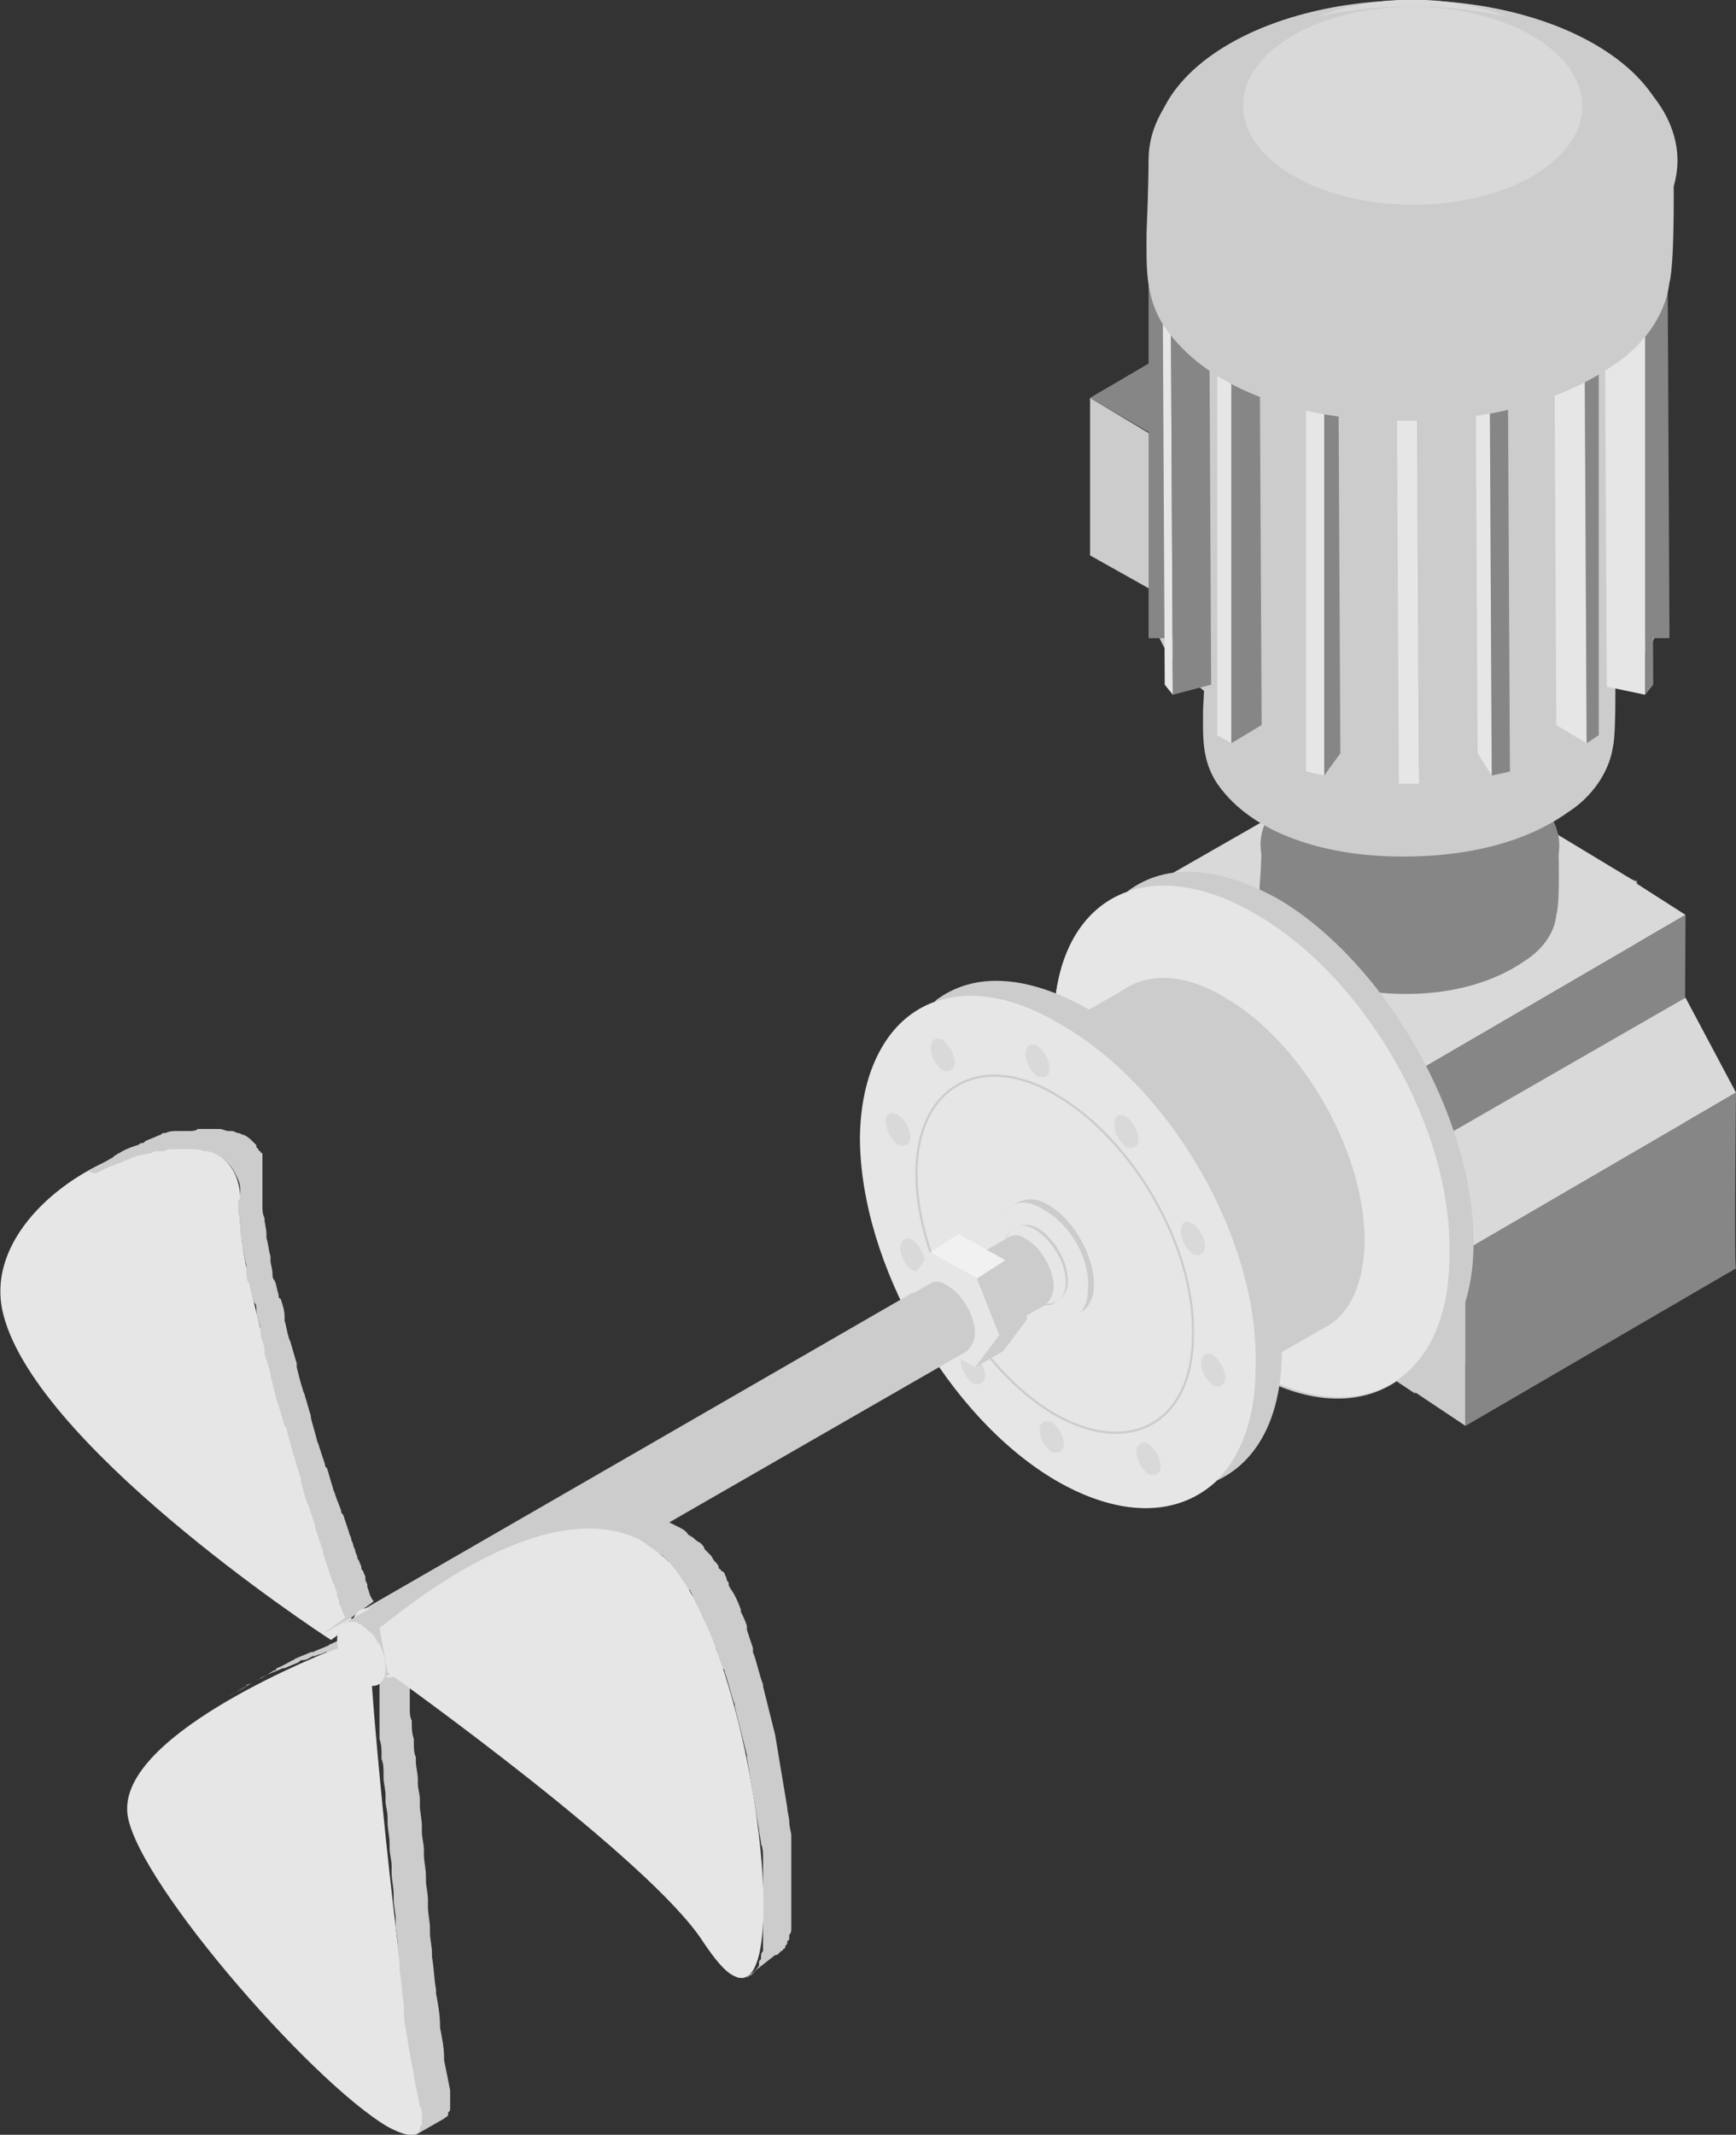 <?xml version="1.0" encoding="utf-8"?>
<!-- Generator: Adobe Illustrator 23.0.3, SVG Export Plug-In . SVG Version: 6.00 Build 0)  -->
<svg version="1.1" xmlns="http://www.w3.org/2000/svg" xmlns:xlink="http://www.w3.org/1999/xlink" x="0px" y="0px"
	 viewBox="0 0 86 105.7" style="enable-background:new 0 0 86 105.7;" xml:space="preserve">
<rect x="0" y="0" width="86" height="105.7" fill="#333333" stroke="none"/>
<style type="text/css">
	.st0{fill:#FFFFFF;}
	.st1{fill:none;stroke:#808080;stroke-width:0.106;stroke-miterlimit:10;}
	.st2{enable-background:new    ;}
	.st3{fill:#E7E6E6;}
	.st4{fill:#CDCCCC;}
	.st5{fill:#751518;}
	.st6{fill:#BD1622;}
	.st7{fill:#CC5261;}
	.st8{fill:#5C637D;}
	.st9{fill:#50566C;}
	.st10{fill:none;stroke:#CDCCCC;stroke-width:0.111;stroke-miterlimit:10;}
	.st11{fill:#D9D9D9;}
	.st12{fill:#F2F1F1;}
	.st13{fill:#006E32;}
	.st14{fill:#31AA59;}
	.st15{fill:#6ABA82;}
	.st16{fill:#868686;}
	.st17{fill:#3458A3;}
	.st18{fill:#9FABD8;}
	.st19{fill:#BFC9E8;}
</style>
<g id="Capa_2">
</g>
<g id="Capa_1">
	<g>
		<g class="st2">
			<g>
				<path class="st3" d="M16.7,81.6c-0.5,0.2-10.5,4.1-10.4,8c0,3,9,13.4,12.9,15.7c1.3,0.7,2,0.6,1.7-1c-1.4-7.4-2.5-20.6-2.5-21.3
					L16.7,81.6z"/>
			</g>
			<g>
				<path class="st4" d="M16.5,81.7c-0.1,0-0.2,0.1-0.3,0.1c0,0-0.1,0-0.1,0c-0.1,0.1-0.3,0.1-0.5,0.2c0,0,0,0-0.1,0
					c-0.2,0.1-0.3,0.2-0.5,0.2c-0.1,0-0.1,0-0.2,0.1c-0.2,0.1-0.5,0.2-0.7,0.3c0,0-0.1,0-0.1,0c-0.2,0.1-0.5,0.2-0.7,0.3
					c-0.1,0-0.1,0.1-0.2,0.1c-0.3,0.1-0.5,0.3-0.8,0.4c0,0-0.1,0-0.1,0.1c-0.3,0.2-0.6,0.3-0.9,0.5l1.4-0.8c0.1-0.1,0.3-0.1,0.4-0.2
					c0.2-0.1,0.3-0.2,0.5-0.3c0,0,0.1,0,0.1-0.1c0.3-0.1,0.6-0.3,0.8-0.4c0.1,0,0.1-0.1,0.2-0.1c0.2-0.1,0.5-0.2,0.7-0.3
					c0,0,0.1,0,0.1,0c0.2-0.1,0.5-0.2,0.7-0.3c0.1,0,0.1-0.1,0.2-0.1c0.2-0.1,0.4-0.2,0.5-0.2c0,0,0,0,0.1,0
					c0.1-0.1,0.3-0.1,0.4-0.2c0,0,0.1,0,0.1,0c0,0,0.1,0,0.1,0c0.1-0.1,0.2-0.1,0.3-0.1c0,0,0,0,0.1,0c0.1,0,0.1-0.1,0.2-0.1
					l-1.4,0.8C16.7,81.6,16.6,81.7,16.5,81.7C16.5,81.7,16.5,81.7,16.5,81.7z"/>
				<path class="st4" d="M19.7,96.3c0-0.4-0.1-0.7-0.1-1.1c0-0.1,0-0.2,0-0.2c0-0.3-0.1-0.6-0.1-1c0-0.1,0-0.1,0-0.2
					c0-0.4-0.1-0.7-0.1-1.1c0-0.1,0-0.2,0-0.3c0-0.3-0.1-0.6-0.1-0.9c0-0.1,0-0.1,0-0.2c0-0.4-0.1-0.7-0.1-1.1c0-0.1,0-0.1,0-0.2
					c0-0.3-0.1-0.6-0.1-0.8c0-0.1,0-0.2,0-0.3c0-0.3-0.1-0.6-0.1-0.9c0-0.1,0-0.2,0-0.2c0-0.2,0-0.5-0.1-0.7c0-0.1,0-0.1,0-0.2
					c0-0.3,0-0.5-0.1-0.8c0-0.1,0-0.1,0-0.2c0-0.2,0-0.4,0-0.5c0-0.1,0-0.1,0-0.2c0-0.2,0-0.4,0-0.6c0,0,0-0.1,0-0.1
					c0-0.1,0-0.3,0-0.4c0-0.1,0-0.2,0-0.2c0,0,0-0.1,0-0.1c0-0.1,0-0.2,0-0.3c0-0.1,0-0.2,0-0.2c0,0,0,0,0,0c0-0.1,0-0.1,0-0.1
					l1.4-0.8c0,0,0,0.1,0,0.1c0,0,0,0,0,0c0,0.2,0,0.4,0.1,0.7c0,0,0,0.1,0,0.1c0,0.1,0,0.3,0,0.4c0,0,0,0.1,0,0.1
					c0,0.2,0,0.4,0,0.6c0,0.1,0,0.1,0,0.2c0,0.2,0,0.4,0.1,0.6c0,0,0,0.1,0,0.1c0,0.3,0,0.5,0.1,0.8c0,0.1,0,0.2,0,0.2
					c0,0.2,0,0.5,0.1,0.7c0,0.1,0,0.1,0,0.2c0,0.3,0.1,0.6,0.1,0.9c0,0.1,0,0.1,0,0.2c0,0.3,0.1,0.5,0.1,0.8c0,0.1,0,0.2,0,0.3
					c0,0.3,0.1,0.7,0.1,1c0,0.1,0,0.2,0,0.3c0,0.3,0.1,0.6,0.1,0.9c0,0.1,0,0.1,0,0.2c0,0.4,0.1,0.7,0.1,1.1c0,0.1,0,0.1,0,0.2
					c0,0.3,0.1,0.6,0.1,1c0,0.1,0,0.2,0,0.3c0,0.4,0.1,0.7,0.1,1.1c0,0.1,0,0.1,0,0.2c0,0.3,0.1,0.7,0.1,1c0,0.1,0,0.1,0,0.2
					c0.1,0.5,0.1,1.1,0.2,1.6c0,0.1,0,0.1,0,0.2c0.1,0.5,0.2,1.1,0.2,1.6c0,0,0,0.1,0,0.1c0.1,0.5,0.2,1,0.2,1.5c0,0,0,0.1,0,0.1
					c0.1,0.5,0.2,1,0.3,1.5c0,0.1,0,0.2,0,0.3c0,0,0,0.1,0,0.1c0,0.1,0,0.1,0,0.2c0,0.1,0,0.2,0,0.2c0,0,0,0.1,0,0.1
					c0,0.1,0,0.1-0.1,0.2c0,0,0,0.1,0,0.1c0,0.1-0.1,0.1-0.2,0.2l-1.4,0.8c0.1,0,0.1-0.1,0.2-0.2c0,0,0-0.1,0-0.1
					c0-0.1,0-0.1,0.1-0.2c0,0,0-0.1,0-0.1c0-0.1,0-0.1,0-0.2c0-0.1,0-0.1,0-0.2c0-0.1,0-0.3-0.1-0.4c-0.1-0.5-0.2-1-0.3-1.5
					c0,0,0,0,0-0.1c-0.1-0.5-0.2-1-0.3-1.6c0,0,0-0.1,0-0.1c-0.1-0.5-0.2-1-0.2-1.6c0-0.1,0-0.1,0-0.2c-0.1-0.5-0.1-1.1-0.2-1.6
					c0,0,0-0.1,0-0.1c0-0.1,0-0.1,0-0.2c0-0.3-0.1-0.6-0.1-0.9C19.7,96.5,19.7,96.4,19.7,96.3z"/>
			</g>
			<g>
				<polygon class="st4" points="18.4,83 19.8,82.2 18.1,80.8 16.7,81.6 				"/>
			</g>
		</g>
		<g>
			<g class="st2">
				<g>
					<path class="st3" d="M10.7,57.1c-3.2-1.9-11.6,2.5-10.6,7.7c1.3,6.5,15.5,15.9,16.3,16.4l1.1-0.8c-0.3-0.8-5.9-16.7-5.6-20.5
						C12,58.4,11.5,57.6,10.7,57.1z"/>
				</g>
				<path class="st4" d="M11.9,58.9c0-0.3-0.1-0.5-0.2-0.7c0,0,0,0,0,0c-0.1-0.2-0.2-0.4-0.4-0.6c0,0,0,0,0,0
					c-0.2-0.2-0.3-0.3-0.5-0.4c-0.2-0.1-0.4-0.2-0.6-0.2c0,0-0.1,0-0.1,0c-0.2-0.1-0.4-0.1-0.6-0.1c-0.1,0-0.1,0-0.2,0
					c-0.2,0-0.4,0-0.5,0c-0.1,0-0.1,0-0.2,0c-0.2,0-0.3,0-0.5,0.1c-0.1,0-0.2,0-0.3,0c-0.1,0-0.2,0-0.3,0.1c-0.2,0-0.4,0.1-0.6,0.1
					c-0.1,0-0.2,0.1-0.3,0.1c-0.2,0.1-0.5,0.2-0.7,0.3c-0.1,0-0.2,0.1-0.3,0.1c-0.3,0.1-0.6,0.3-0.9,0.4C4.4,58,4.3,58,4.2,58.1
					l1.4-0.8c0,0,0.1-0.1,0.1-0.1c0.1,0,0.1-0.1,0.2-0.1c0.3-0.2,0.6-0.3,0.9-0.4c0.1,0,0.1-0.1,0.2-0.1c0.1,0,0.1,0,0.2-0.1
					c0.2-0.1,0.5-0.2,0.7-0.3c0.1,0,0.1-0.1,0.2-0.1c0,0,0.1,0,0.1,0c0.2-0.1,0.4-0.1,0.6-0.1C8.8,56,8.9,56,9,56c0,0,0,0,0.1,0
					c0.1,0,0.2,0,0.3,0c0.1,0,0.3,0,0.4-0.1c0,0,0.1,0,0.1,0c0.1,0,0.1,0,0.2,0c0.1,0,0.2,0,0.3,0c0.1,0,0.1,0,0.2,0
					c0.1,0,0.1,0,0.2,0c0,0,0.1,0,0.1,0c0.1,0,0.3,0.1,0.4,0.1c0,0,0,0,0.1,0c0,0,0.1,0,0.1,0c0.1,0,0.2,0.1,0.3,0.1
					c0.1,0,0.2,0.1,0.3,0.1c0.2,0.1,0.3,0.2,0.5,0.4c0,0,0,0,0.1,0.1c0,0,0,0,0,0c0,0,0,0,0,0.1c0,0,0.1,0.1,0.1,0.1
					c0,0,0,0.1,0.1,0.1c0,0,0,0.1,0.1,0.1c0,0,0,0.1,0,0.1c0,0,0,0.1,0,0.1c0,0,0,0.1,0,0.1c0,0,0,0,0,0c0,0,0,0,0,0
					c0,0,0,0.1,0,0.1c0,0,0,0.1,0,0.1c0,0,0,0.1,0,0.1c0,0,0,0.1,0,0.1c0,0.1,0,0.1,0,0.2c0,0,0,0.1,0,0.1c0,0,0,0,0,0
					c0,0,0,0.1,0,0.1c0,0.2,0,0.5,0,0.8c0,0.2,0,0.3,0,0.5c0,0,0,0.1,0,0.2c0,0.2,0,0.4,0.1,0.6c0,0,0,0,0,0c0,0.3,0.1,0.5,0.1,0.8
					c0,0.1,0,0.1,0,0.2c0.1,0.3,0.1,0.6,0.2,0.9c0,0.1,0,0.1,0,0.2c0,0.2,0.1,0.4,0.1,0.7c0,0.1,0,0.2,0.1,0.3
					c0.1,0.2,0.1,0.4,0.2,0.7c0,0.1,0,0.2,0.1,0.2c0.1,0.3,0.2,0.6,0.2,0.9c0,0.1,0,0.1,0,0.2c0.1,0.3,0.1,0.5,0.2,0.8
					c0,0.1,0.1,0.2,0.1,0.3c0.1,0.3,0.2,0.7,0.3,1c0,0.1,0,0.1,0,0.2c0.1,0.4,0.2,0.8,0.3,1.1c0,0.1,0.1,0.2,0.1,0.3
					c0.1,0.3,0.2,0.7,0.3,1c0,0,0,0.1,0,0.1c0.1,0.4,0.2,0.7,0.3,1.1c0,0.1,0.1,0.2,0.1,0.3c0.1,0.3,0.2,0.6,0.3,0.9
					c0,0.1,0,0.1,0.1,0.2c0.1,0.3,0.2,0.7,0.3,1c0,0.1,0.1,0.2,0.1,0.3c0.1,0.3,0.2,0.5,0.3,0.8c0,0.1,0,0.1,0.1,0.2
					c0.1,0.3,0.2,0.6,0.3,0.9c0,0.1,0.1,0.2,0.1,0.3c0,0.1,0.1,0.2,0.1,0.3c0,0.1,0.1,0.2,0.1,0.3c0,0.1,0.1,0.2,0.1,0.3
					c0,0.1,0.1,0.2,0.1,0.2c0,0.1,0.1,0.2,0.1,0.3c0,0.1,0,0.1,0.1,0.2c0,0.1,0.1,0.2,0.1,0.3c0,0,0,0.1,0,0.1
					c0,0.1,0.1,0.2,0.1,0.3c0,0,0,0.1,0,0.1c0.1,0.2,0.1,0.4,0.2,0.5c0,0.1,0.1,0.1,0.1,0.2l-1.1,0.8l-1.4,0.8l1.1-0.8
					c0,0,0-0.1-0.1-0.2c0-0.1-0.1-0.3-0.2-0.5c0,0,0-0.1,0-0.1c0-0.1-0.1-0.2-0.1-0.3c0,0,0-0.1,0-0.1c0-0.1-0.1-0.2-0.1-0.3
					c0-0.1,0-0.1-0.1-0.2c0-0.1-0.1-0.2-0.1-0.3c0-0.1-0.1-0.2-0.1-0.3c0-0.1-0.1-0.2-0.1-0.3c0-0.1-0.1-0.2-0.1-0.3
					c0-0.1-0.1-0.2-0.1-0.4c0-0.1,0-0.1-0.1-0.2c0,0,0-0.1,0-0.1c-0.1-0.3-0.2-0.6-0.3-0.9c0,0,0-0.1,0-0.1
					c-0.1-0.3-0.2-0.6-0.3-0.9c0-0.1-0.1-0.2-0.1-0.2c-0.1-0.3-0.2-0.7-0.3-1.1c0,0,0-0.1,0-0.1c-0.1-0.3-0.2-0.6-0.3-1
					c0-0.1-0.1-0.2-0.1-0.3c-0.1-0.4-0.2-0.7-0.3-1.1c0-0.1,0-0.1-0.1-0.2c-0.1-0.3-0.2-0.7-0.3-1c0-0.1-0.1-0.2-0.1-0.3
					c-0.1-0.4-0.2-0.8-0.3-1.2c0,0,0-0.1,0-0.1c-0.1-0.3-0.2-0.7-0.3-1c0-0.1,0-0.1,0-0.2c0,0,0-0.1,0-0.1c-0.1-0.3-0.2-0.5-0.2-0.8
					c0-0.1,0-0.1,0-0.2c-0.1-0.3-0.2-0.6-0.2-0.9c0-0.1,0-0.2-0.1-0.3c-0.1-0.2-0.1-0.4-0.2-0.7c0-0.1,0-0.2-0.1-0.3
					c-0.1-0.2-0.1-0.4-0.1-0.7c0-0.1,0-0.1,0-0.2c0,0,0,0,0,0c-0.1-0.3-0.1-0.6-0.2-0.9c0-0.1,0-0.1,0-0.2c-0.1-0.3-0.1-0.6-0.1-0.8
					c0,0,0,0,0,0c0,0,0,0,0,0c0-0.2,0-0.4-0.1-0.6c0-0.1,0-0.1,0-0.2c0-0.2,0-0.4,0-0.5C11.9,59.5,11.9,59.2,11.9,58.9
					C11.9,58.9,11.9,58.9,11.9,58.9z"/>
			</g>
		</g>
		<g>
			<path class="st16" d="M66.8,68.9V52l0.1-1.1l12.9-7.5l1.3,0.2c0,0-0.1,16.9,0,16.9L66.8,68.9"/>
			<polygon class="st4" points="54.9,61.7 54.9,45 66.8,52 66.8,68.9 			"/>
			<polygon class="st11" points="66.7,52 55,45 69.5,36.7 81.1,43.7 			"/>
		</g>
		<g>
			<g>
				<polygon class="st4" points="67.4,67.2 67.4,51.5 70.1,53.1 70.1,69 				"/>
				<polygon class="st11" points="70.1,53.1 67.4,51.5 81,43.7 83.5,45.3 				"/>
				<path class="st16" d="M70.1,69V53.1l13.4-7.8c0,0-0.1,15.8,0,15.8L70.1,69"/>
			</g>
			<g>
				<polygon class="st4" points="69.9,68.8 69.9,56.7 72.6,61.9 72.6,70.6 				"/>
				<polygon class="st11" points="72.6,61.9 70.1,57.1 83.5,49.4 86,54.1 				"/>
				<path class="st16" d="M72.6,70.6v-8.7L86,54.1c0,0-0.1,8.7,0,8.7"/>
			</g>
		</g>
		<g>
			<path class="st16" d="M62.5,41.8c0,0,0,0.8-0.1,2.1c0,1-0.1,1.8,0.5,2.7c1.3,1.9,4,2.5,6.1,2.6c2.2,0.1,4.6-0.3,6.5-1.6
				c0.8-0.5,1.5-1.3,1.6-2.3c0.2-0.6,0.1-3.4,0.1-3.4L62.5,41.8z"/>
			<g>
				<g>
					
						<ellipse transform="matrix(2.835001e-03 -1 1 2.835001e-03 27.847 111.619)" class="st16" cx="69.9" cy="41.8" rx="4.3" ry="7.4"/>
				</g>
			</g>
		</g>
		<g>
			<g>
				<g>
					<polygon class="st11" points="61,28.1 58,29.8 58,22.1 61,20.5 					"/>
					<polygon class="st4" points="58.1,29.8 54,27.5 54,19.7 58,22.1 					"/>
				</g>
				<polygon class="st16" points="58.1,22.1 61.1,20.4 56.9,18 54,19.7 				"/>
			</g>
			<g>
				<g>
					<path class="st4" d="M59.7,32.3c0,0,0,1.1-0.1,2.8c0,1.3-0.1,2.5,0.7,3.7c1.8,2.6,5.5,3.5,8.5,3.6c3,0.1,6.4-0.4,8.9-2.2
						c1.1-0.7,2-1.9,2.2-3.2c0.2-0.8,0.1-4.7,0.1-4.7L59.7,32.3z"/>
					<g>
						
							<ellipse transform="matrix(2.835001e-03 -1 1 2.835001e-03 37.427 102.253)" class="st4" cx="70" cy="32.4" rx="5.9" ry="10.3"/>
					</g>
				</g>
				<path class="st4" d="M82.7,11.8c-1.1,3.2-6.1,4.4-9.6,5c-4.2,0.7-7.7,1.2-11-1.6c-3.9-3.3-5-1.4-5-3.9c0,3.6,0,14.3-0.1,16.5
					c0,1.7-0.1,3.2,0.9,4.6c2.2,3.2,6.9,4.4,10.6,4.5c3.8,0.2,8-0.5,11.1-2.7c1.4-0.9,2.5-2.3,2.8-4c0.1-0.5,0.1-0.9,0.1-1.4
					c0-1.9,0.1-13.2,0.1-17.5c0-0.1,0-0.2,0-0.3C82.7,11.6,82.8,11.8,82.7,11.8z"/>
				<g>
					
						<ellipse transform="matrix(2.835001e-03 -1 1 2.835001e-03 62.363 77.393)" class="st4" cx="70" cy="7.4" rx="7.4" ry="12.8"/>
				</g>
				<g>
					
						<ellipse transform="matrix(2.835001e-03 -1 1 2.835001e-03 64.992 74.771)" class="st11" cx="70" cy="4.8" rx="4.8" ry="8.3"/>
				</g>
				<g>
					<g class="st2">
						<g>
							<polygon class="st3" points="77,16.3 78.5,17.2 79.2,16.8 77.7,15.9 							"/>
						</g>
						<g>
							<polygon class="st3" points="77,16.3 77.1,35.9 78.6,36.8 78.5,17.2 							"/>
						</g>
						<g>
							<polygon class="st16" points="78.5,17.2 78.6,36.8 79.2,36.4 79.2,16.8 							"/>
						</g>
					</g>
					<g class="st2">
						<g>
							<polygon class="st3" points="60.3,16.8 61,17.2 62.4,16.3 61.8,15.9 							"/>
						</g>
						<g>
							<polygon class="st3" points="60.3,16.8 60.3,36.4 61,36.8 61,17.2 							"/>
						</g>
						<g>
							<polygon class="st16" points="61,17.2 61,36.8 62.5,35.9 62.4,16.3 							"/>
						</g>
					</g>
					<g class="st2">
						<g>
							<rect x="69.2" y="18" class="st3" width="1" height="1.2"/>
						</g>
						<g>
							<polygon class="st3" points="69.2,19.2 69.3,38.8 70.3,38.8 70.2,19.2 							"/>
						</g>
						<g>
							<polygon class="st16" points="70.2,19.2 70.3,38.8 70.3,37.6 70.2,18 							"/>
						</g>
					</g>
					<g class="st2">
						<g>
							<polygon class="st8" points="80.5,11.4 80.6,31 80.6,31.6 80.6,12 							"/>
						</g>
						<g>
							<polygon class="st3" points="80.5,11.4 80.6,12 82.6,12 82.6,11.4 							"/>
						</g>
						<g>
							<polygon class="st16" points="80.6,12 80.6,31.6 82.7,31.6 82.6,12 							"/>
						</g>
						<g>
							<polygon class="st3" points="82.6,12 82.7,31.6 82.7,31 82.6,11.4 							"/>
						</g>
					</g>
					<g class="st2">
						<g>
							<polygon class="st8" points="56.9,11.4 56.9,31 56.9,31.6 56.9,12 							"/>
						</g>
						<g>
							<polygon class="st3" points="56.9,11.4 56.9,12 59,12 59,11.4 							"/>
						</g>
						<g>
							<polygon class="st16" points="56.9,12 56.9,31.6 59,31.6 59,12 							"/>
						</g>
						<g>
							<polygon class="st9" points="59,12 59,31.6 59,31 59,11.4 							"/>
						</g>
					</g>
					<g class="st2">
						<g>
							<polygon class="st3" points="73.1,17.7 73.8,18.8 74.7,18.6 74,17.5 							"/>
						</g>
						<g>
							<polygon class="st3" points="73.1,17.7 73.2,37.3 73.9,38.4 73.8,18.8 							"/>
						</g>
						<g>
							<polygon class="st16" points="73.8,18.8 73.9,38.4 74.8,38.2 74.7,18.6 							"/>
						</g>
					</g>
					<g class="st2">
						<g>
							<polygon class="st3" points="79.9,13.8 79.5,14.4 81.5,14.8 81.8,14.3 							"/>
						</g>
						<g>
							<polygon class="st3" points="79.5,14.4 79.6,34 81.5,34.4 81.5,14.8 							"/>
						</g>
						<g>
							<polygon class="st16" points="81.5,14.8 81.5,34.4 81.9,33.9 81.8,14.3 							"/>
						</g>
					</g>
					<g class="st2">
						<g>
							<polygon class="st3" points="57.6,14.3 58,14.8 59.9,14.3 59.6,13.8 							"/>
						</g>
						<g>
							<polygon class="st3" points="57.6,14.3 57.7,33.9 58.1,34.4 58,14.8 							"/>
						</g>
						<g>
							<polygon class="st16" points="58,14.8 58.1,34.4 60,33.9 59.9,14.3 							"/>
						</g>
					</g>
					<g class="st2">
						<g>
							<polygon class="st3" points="65.4,17.5 64.7,18.6 65.6,18.8 66.3,17.7 							"/>
						</g>
						<g>
							<polygon class="st3" points="64.7,18.6 64.7,38.2 65.6,38.4 65.6,18.8 							"/>
						</g>
						<g>
							<g>
								<polygon class="st16" points="65.6,18.8 65.6,38.4 66.4,37.3 66.3,17.7 								"/>
							</g>
						</g>
					</g>
				</g>
				<g>
					<path class="st4" d="M56.9,7.9c0,0,0,1.3-0.1,3.6c0,1.7-0.1,3.2,0.9,4.7c2.3,3.3,7,4.5,10.8,4.6c3.9,0.2,8.2-0.5,11.4-2.7
						c1.4-0.9,2.6-2.4,2.8-4.1c0.3-1.1,0.2-6,0.2-6L56.9,7.9z"/>
					<g>
						
							<ellipse transform="matrix(2.835001e-03 -1 1 2.835001e-03 61.902 77.9)" class="st4" cx="70" cy="7.9" rx="7.6" ry="13.1"/>
					</g>
					<g>
						
							<ellipse transform="matrix(2.835001e-03 -1 1 2.835001e-03 64.587 75.223)" class="st11" cx="70" cy="5.2" rx="4.9" ry="8.4"/>
					</g>
				</g>
			</g>
		</g>
		<g>
			<g>
				<path class="st4" d="M55.8,44.2l0.1-0.1c1.9-1.4,4.5-1.2,7.4,0.4c5.3,3.1,9.7,10.8,9.7,17c0,3.1-1.1,5.3-3,6.3l-0.2,0.1
					c-1.8,1.7-4.7,1.9-7.9,0c-5.3-3.1-9.7-10.7-9.7-17C52.2,47.3,53.6,45,55.8,44.2z"/>
				<g>
					<path class="st3" d="M62.1,45.2c5.5,3.1,9.9,10.7,9.7,17c0,6.2-4.4,8.8-9.9,5.6c-5.3-3.1-9.7-10.7-9.7-17
						C52.2,44.5,56.7,42.1,62.1,45.2z"/>
				</g>
			</g>
			<g>
				<path class="st4" d="M46.6,54.2l8.9-5.1c1.4-1,3.2-0.9,5.2,0.3c3.8,2.2,6.9,7.6,6.9,12c0,2.2-0.8,3.8-2.1,4.4l-8.9,5.1
					c-1.3,1.2-3.3,1.4-5.6,0c-3.8-2.2-6.9-7.5-6.9-12C44,56.4,45,54.8,46.6,54.2z"/>
				<g>
					<path class="st3" d="M51,54.9c3.9,2.2,7,7.5,6.9,12c0,4.4-3.1,6.2-7,4c-3.8-2.2-6.9-7.5-6.9-12C44,54.5,47.2,52.7,51,54.9z"/>
				</g>
			</g>
			<g>
				<path class="st4" d="M46.3,49.6l0.1-0.1c1.9-1.4,4.5-1.2,7.4,0.4c5.3,3.1,9.7,10.8,9.7,17c0,3.1-1.1,5.3-3,6.3l-0.2,0.1
					c-1.8,1.7-4.7,1.9-7.9,0c-5.3-3.1-9.7-10.7-9.7-17C42.7,52.7,44.1,50.4,46.3,49.6z"/>
				<g>
					<path class="st3" d="M52.5,50.7c5.5,3.1,9.9,10.7,9.7,17c0,6.2-4.4,8.8-9.9,5.6c-5.3-3.1-9.7-10.7-9.7-17
						C42.7,50,47.2,47.5,52.5,50.7z"/>
				</g>
			</g>
			<g>
				<path class="st4" d="M50.3,59.6L50.3,59.6c0.5-0.3,1.1-0.3,1.7,0.1c1.2,0.7,2.2,2.5,2.2,3.9c0,0.7-0.3,1.2-0.7,1.4l0,0
					c-0.4,0.4-1.1,0.4-1.8,0c-1.2-0.7-2.2-2.4-2.2-3.9C49.5,60.3,49.8,59.8,50.3,59.6z"/>
				<g>
					<path class="st3" d="M51.7,59.9c1.3,0.7,2.3,2.4,2.2,3.9c0,1.4-1,2-2.3,1.3c-1.2-0.7-2.2-2.4-2.2-3.9
						C49.5,59.7,50.5,59.1,51.7,59.9z"/>
				</g>
			</g>
			<g>
				<path class="st4" d="M50.3,60.8L50.3,60.8c0.3-0.2,0.7-0.2,1.1,0c0.8,0.5,1.5,1.6,1.5,2.6c0,0.5-0.2,0.8-0.5,1l0,0
					c-0.3,0.3-0.7,0.3-1.2,0c-0.8-0.5-1.5-1.6-1.5-2.6C49.8,61.2,50,60.9,50.3,60.8z"/>
				<g>
					<path class="st3" d="M51.3,60.9c0.8,0.5,1.5,1.6,1.5,2.6c0,0.9-0.7,1.3-1.5,0.9c-0.8-0.5-1.5-1.6-1.5-2.6
						C49.8,60.8,50.5,60.4,51.3,60.9z"/>
				</g>
			</g>
			<g>
				<path class="st4" d="M18,79.7l31.9-18.4c0.3-0.2,0.6-0.2,1,0.1c0.7,0.4,1.3,1.5,1.3,2.3c0,0.4-0.2,0.7-0.4,0.9L19.9,82.9
					c-0.2,0.2-0.6,0.3-1.1,0c-0.7-0.4-1.3-1.5-1.3-2.3C17.5,80.1,17.7,79.8,18,79.7z"/>
				<g>
					<path class="st3" d="M18.8,79.8c0.8,0.4,1.4,1.5,1.3,2.3c0,0.8-0.6,1.2-1.4,0.8c-0.7-0.4-1.3-1.5-1.3-2.3
						C17.5,79.7,18.1,79.4,18.8,79.8z"/>
				</g>
			</g>
			<g>
				<path class="st10" d="M52.3,54.2c3.8,2.2,6.9,7.5,6.8,11.9c0,4.3-3.1,6.1-6.9,3.9c-3.7-2.2-6.8-7.5-6.8-11.9
					C45.4,53.8,48.6,52,52.3,54.2z"/>
			</g>
			<g>
				<path class="st11" d="M46.7,51.5c0.3,0.2,0.6,0.7,0.6,1.1c0,0.4-0.3,0.5-0.6,0.4c-0.3-0.2-0.6-0.7-0.6-1.1S46.4,51.3,46.7,51.5z
					"/>
			</g>
			<g>
				<path class="st11" d="M51.4,51.8c0.3,0.2,0.6,0.7,0.6,1.1c0,0.4-0.3,0.5-0.6,0.4c-0.3-0.2-0.6-0.7-0.6-1.1S51,51.6,51.4,51.8z"
					/>
			</g>
			<g>
				<path class="st11" d="M59.1,60.6c0.3,0.2,0.6,0.7,0.6,1.1c0,0.4-0.3,0.5-0.6,0.4c-0.3-0.2-0.6-0.7-0.6-1.1
					C58.5,60.5,58.7,60.4,59.1,60.6z"/>
			</g>
			<g>
				<path class="st11" d="M55.8,55.3c0.3,0.2,0.6,0.7,0.6,1.1c0,0.4-0.3,0.5-0.6,0.4c-0.3-0.2-0.6-0.7-0.6-1.1
					C55.2,55.2,55.5,55.1,55.8,55.3z"/>
			</g>
			<g>
				<path class="st11" d="M60.1,67.1c0.3,0.2,0.6,0.7,0.6,1.1c0,0.4-0.3,0.5-0.6,0.4c-0.3-0.2-0.6-0.7-0.6-1.1
					C59.5,67.1,59.8,66.9,60.1,67.1z"/>
			</g>
			<g>
				<path class="st11" d="M56.9,71.5c0.3,0.2,0.6,0.7,0.6,1.1c0,0.4-0.3,0.5-0.6,0.4c-0.3-0.2-0.6-0.7-0.6-1.1
					C56.3,71.5,56.6,71.3,56.9,71.5z"/>
			</g>
			<g>
				<path class="st11" d="M44.5,55.2c0.3,0.2,0.6,0.7,0.6,1.1c0,0.4-0.3,0.5-0.6,0.4c-0.3-0.2-0.6-0.7-0.6-1.1
					C43.8,55.2,44.1,55,44.5,55.2z"/>
			</g>
			<g>
				<path class="st11" d="M52.1,70.4c0.3,0.2,0.6,0.7,0.6,1.1c0,0.4-0.3,0.5-0.6,0.4c-0.3-0.2-0.6-0.7-0.6-1.1
					C51.5,70.4,51.8,70.3,52.1,70.4z"/>
			</g>
			<g>
				<path class="st11" d="M48.2,67c0.3,0.2,0.6,0.7,0.6,1.1c0,0.4-0.3,0.5-0.6,0.4c-0.3-0.2-0.6-0.7-0.6-1.1
					C47.6,67,47.9,66.8,48.2,67z"/>
			</g>
			<g>
				<path class="st11" d="M45.2,61.4c0.3,0.2,0.6,0.7,0.6,1.1c0,0.4-0.3,0.5-0.6,0.4c-0.3-0.2-0.6-0.7-0.6-1.1S44.9,61.2,45.2,61.4z
					"/>
			</g>
			<g>
				<g class="st2">
					<g>
						<polygon class="st4" points="48.3,67.7 49.7,66.9 50.9,65.3 49.5,66.1 						"/>
					</g>
					<g>
						<polygon class="st3" points="46.1,62 45,63.5 46.1,66.4 48.3,67.7 49.5,66.1 48.4,63.3 						"/>
					</g>
					<g>
						<polygon class="st4" points="49.5,66.1 50.9,65.3 49.8,62.4 48.4,63.3 						"/>
					</g>
					<g>
						<polygon class="st12" points="48.4,63.3 49.8,62.4 47.5,61.1 46.1,62 						"/>
					</g>
				</g>
			</g>
			<g>
				<path class="st4" d="M18,79.7l28-16.1c0.3-0.2,0.6-0.2,1,0.1c0.7,0.4,1.3,1.5,1.3,2.3c0,0.4-0.2,0.7-0.4,0.9l-28,16.1
					c-0.2,0.2-0.6,0.3-1.1,0c-0.7-0.4-1.3-1.5-1.3-2.3C17.5,80.1,17.7,79.8,18,79.7z"/>
				<g>
					<path class="st3" d="M18.8,79.8c0.8,0.4,1.4,1.5,1.3,2.3c0,0.8-0.6,1.2-1.4,0.8c-0.7-0.4-1.3-1.5-1.3-2.3
						C17.5,79.7,18.1,79.4,18.8,79.8z"/>
				</g>
			</g>
		</g>
		<g class="st2">
			<path class="st4" d="M19,81.9c-0.1-0.2-0.1-0.4-0.3-0.6c0,0,0,0,0,0c-0.1-0.2-0.2-0.4-0.4-0.5c0,0,0,0,0,0
				c-0.1-0.1-0.3-0.3-0.5-0.4c-0.1,0-0.1-0.1-0.2-0.1c0,0,0,0,0,0c-0.1,0-0.1,0-0.2,0c0,0,0,0,0,0c-0.1,0-0.1,0-0.2,0c0,0,0,0,0,0
				c-0.1,0-0.1,0-0.2,0.1l1.4-0.8c0,0,0,0,0,0c0,0,0,0,0.1,0c0,0,0,0,0.1,0c0,0,0,0,0,0c0,0,0,0,0,0c0,0,0,0,0,0c0,0,0,0,0.1,0
				c0,0,0.1,0,0.1,0c0,0,0,0,0,0c0,0,0,0,0,0c0,0,0,0,0,0c0,0,0.1,0,0.1,0c0,0,0,0,0,0c0,0,0,0,0,0c0,0,0,0,0.1,0
				c0.1,0,0.1,0.1,0.2,0.1c0.1,0.1,0.3,0.2,0.4,0.3c0,0,0,0,0.1,0.1c0,0,0,0,0,0c0,0,0,0,0.1,0.1c0,0,0.1,0.1,0.1,0.1
				c0,0,0.1,0.1,0.1,0.1c0,0,0,0.1,0.1,0.1c0,0,0,0.1,0.1,0.1c0,0,0,0,0,0c0,0,0,0,0,0c0,0,0,0.1,0.1,0.1c0,0,0,0.1,0.1,0.1
				c0,0,0,0.1,0,0.1c0,0,0,0.1,0,0.1c0,0,0,0.1,0,0.1c0,0,0,0,0,0.1c0,0,0,0,0,0c0,0,0,0,0,0c0,0,0,0.1,0,0.1c0,0.1,0,0.1,0,0.2
				c0,0.1,0,0.2,0,0.2c0,0.4-0.1,0.7-0.4,0.8l-1.4,0.8c0.2-0.1,0.4-0.4,0.4-0.8C19.1,82.4,19.1,82.2,19,81.9C19,82,19,81.9,19,81.9z
				"/>
			<g>
				<path class="st3" d="M17.9,80.5c-0.7-0.4-1.2-0.1-1.2,0.7c0,0.8,0.5,1.7,1.2,2.1c0.7,0.4,1.2,0.1,1.2-0.7
					C19.1,81.8,18.5,80.8,17.9,80.5z"/>
			</g>
		</g>
		<g>
			<g class="st2">
				<path class="st4" d="M32,76.4c-0.2-0.1-0.4-0.2-0.6-0.3c0,0-0.1,0-0.1,0c-0.2-0.1-0.3-0.1-0.5-0.2c-0.1,0-0.2,0-0.2-0.1
					c-0.1,0-0.2-0.1-0.4-0.1c-0.1,0-0.2,0-0.2,0c-0.1,0-0.3,0-0.4,0c-0.1,0-0.2,0-0.2,0c-0.2,0-0.4,0-0.6,0c0,0-0.1,0-0.1,0
					c-0.3,0-0.5,0.1-0.8,0.1c-0.1,0-0.1,0-0.2,0c-0.3,0.1-0.7,0.1-1,0.2c0,0-0.1,0-0.1,0c-0.5,0.1-0.9,0.3-1.4,0.5c0,0,0,0-0.1,0
					c-0.3,0.1-0.6,0.3-0.9,0.4c0,0-0.1,0-0.1,0.1c-0.3,0.1-0.6,0.3-0.9,0.5c-0.1,0.1-0.2,0.1-0.3,0.2l1.4-0.8c0.1,0,0.2-0.1,0.3-0.1
					c0,0,0,0,0.1,0c0.3-0.2,0.6-0.3,0.9-0.5c0,0,0.1,0,0.1-0.1c0.3-0.1,0.6-0.3,0.9-0.4c0,0,0,0,0,0c0,0,0,0,0,0
					c0.5-0.2,0.9-0.4,1.4-0.5c0,0,0,0,0.1,0c0,0,0,0,0.1,0c0.3-0.1,0.7-0.2,1-0.2c0,0,0.1,0,0.1,0c0,0,0.1,0,0.1,0
					c0.3,0,0.5-0.1,0.8-0.1c0,0,0,0,0,0c0,0,0.1,0,0.1,0c0.2,0,0.4,0,0.6,0c0,0,0.1,0,0.1,0c0,0,0.1,0,0.1,0c0.1,0,0.3,0,0.4,0
					c0,0,0.1,0,0.1,0c0,0,0.1,0,0.1,0c0.1,0,0.2,0,0.4,0.1c0.1,0,0.1,0,0.2,0c0,0,0,0,0.1,0c0.2,0,0.3,0.1,0.5,0.2c0,0,0.1,0,0.1,0
					c0,0,0,0,0,0c0.2,0.1,0.4,0.2,0.6,0.3c0.2,0.1,0.4,0.2,0.5,0.4c0.1,0,0.1,0.1,0.2,0.1c0.1,0.1,0.2,0.2,0.4,0.3c0,0,0,0,0,0
					c0.1,0.1,0.2,0.2,0.2,0.3c0,0,0.1,0.1,0.1,0.1c0,0,0.1,0.1,0.1,0.1c0,0,0.1,0.1,0.1,0.1c0.1,0.1,0.1,0.2,0.2,0.3c0,0,0,0,0,0
					c0,0,0,0,0,0c0.1,0.1,0.2,0.2,0.2,0.3c0,0,0,0.1,0.1,0.1c0,0,0,0.1,0.1,0.1c0,0,0.1,0.1,0.1,0.1c0,0.1,0.1,0.2,0.1,0.3
					c0,0.1,0.1,0.1,0.1,0.2c0,0,0,0,0,0.1c0.1,0.2,0.2,0.3,0.3,0.5l0,0c0,0,0,0,0,0c0,0,0,0,0,0c0.1,0.2,0.2,0.4,0.3,0.7
					c0,0,0,0,0,0c0,0,0,0.1,0,0.1c0.1,0.2,0.2,0.4,0.3,0.7c0,0,0,0,0,0.1c0,0,0,0.1,0,0.1c0.1,0.3,0.2,0.6,0.3,0.9c0,0,0,0.1,0,0.1
					c0,0,0,0,0,0.1c0.2,0.5,0.3,1.1,0.5,1.6c0,0,0,0,0,0.1c0,0,0,0,0,0c0.2,0.8,0.4,1.6,0.6,2.4c0,0,0,0,0,0c0,0,0,0,0,0
					c0.1,0.6,0.2,1.2,0.3,1.8c0,0,0,0,0,0c0.1,0.6,0.2,1.2,0.3,1.8c0,0,0,0,0,0c0,0.2,0.1,0.5,0.1,0.7c0,0,0,0,0,0
					c0,0.3,0.1,0.5,0.1,0.7c0,0.1,0,0.2,0,0.2c0,0.2,0,0.3,0,0.5c0,0.1,0,0.2,0,0.3c0,0.1,0,0.3,0,0.4c0,0.1,0,0.2,0,0.3
					c0,0.1,0,0.3,0,0.4c0,0.1,0,0.2,0,0.2c0,0.1,0,0.3,0,0.4c0,0.1,0,0.1,0,0.2c0,0.2,0,0.3,0,0.4c0,0,0,0.1,0,0.1
					c0,0.2,0,0.4,0,0.5c0,0,0,0.1,0,0.1c0,0.1,0,0.2,0,0.4c0,0.1,0,0.1,0,0.2c0,0.1,0,0.2-0.1,0.3c0,0.1,0,0.1,0,0.1
					c0,0.1,0,0.2-0.1,0.2c0,0,0,0.1,0,0.1c0,0.1-0.1,0.1-0.1,0.2c0,0,0,0.1-0.1,0.1c0,0.1-0.1,0.1-0.1,0.1c0,0,0,0-0.1,0.1
					c-0.1,0.1-0.1,0.1-0.2,0.1L37,97.9c0.1,0,0.1-0.1,0.2-0.1c0,0,0,0,0.1-0.1c0,0,0.1-0.1,0.1-0.1c0,0,0-0.1,0.1-0.1
					c0-0.1,0.1-0.1,0.1-0.2c0,0,0-0.1,0-0.1c0-0.1,0-0.1,0.1-0.2c0,0,0-0.1,0-0.1c0-0.1,0-0.2,0.1-0.3c0-0.1,0-0.1,0-0.2
					c0-0.1,0-0.2,0-0.4c0,0,0-0.1,0-0.1c0-0.2,0-0.3,0-0.5c0,0,0-0.1,0-0.1c0-0.1,0-0.3,0-0.4c0-0.1,0-0.1,0-0.2c0-0.1,0-0.3,0-0.4
					c0-0.1,0-0.2,0-0.2c0-0.1,0-0.3,0-0.4c0-0.1,0-0.2,0-0.3c0-0.1,0-0.3,0-0.4c0-0.1,0-0.2,0-0.3c0-0.2,0-0.3,0-0.5
					c0-0.1,0-0.2,0-0.2c0-0.2,0-0.5-0.1-0.7c0,0,0,0,0,0c0-0.2-0.1-0.5-0.1-0.7c-0.1-0.6-0.2-1.2-0.3-1.8c0,0,0,0,0,0
					c-0.1-0.6-0.2-1.2-0.3-1.8c0,0,0-0.1,0-0.1c-0.2-0.8-0.4-1.6-0.6-2.4c0,0,0-0.1,0-0.1c-0.2-0.5-0.3-1.1-0.5-1.6
					c0-0.1,0-0.1-0.1-0.2c-0.1-0.3-0.2-0.6-0.3-0.9c0-0.1-0.1-0.1-0.1-0.2c-0.1-0.2-0.2-0.5-0.3-0.7c0,0,0-0.1,0-0.1
					c-0.1-0.2-0.2-0.5-0.3-0.7c0,0,0,0,0,0c0,0,0,0,0,0c-0.1-0.2-0.2-0.4-0.3-0.6c0-0.1-0.1-0.1-0.1-0.2c-0.1-0.1-0.1-0.3-0.2-0.4
					c0,0,0-0.1-0.1-0.1c-0.1-0.2-0.2-0.3-0.3-0.5c0,0,0,0,0,0c-0.1-0.1-0.2-0.3-0.3-0.4c0,0-0.1-0.1-0.1-0.1
					c-0.1-0.1-0.2-0.2-0.3-0.4c-0.1-0.1-0.2-0.2-0.3-0.3c-0.1,0-0.1-0.1-0.2-0.1C32.3,76.7,32.1,76.5,32,76.4z"/>
				<g>
					<path class="st3" d="M32,76.4c-5-2.9-12.7,3.9-13.2,4.2l0.4,2.2c0.7,0.5,13,9.3,15.6,13.3c0.6,0.9,1.1,1.5,1.5,1.7
						c3.2,1.9,1-16.3-3.3-20.6C32.7,76.9,32.3,76.7,32,76.4z"/>
				</g>
			</g>
		</g>
	</g>
</g>
</svg>
